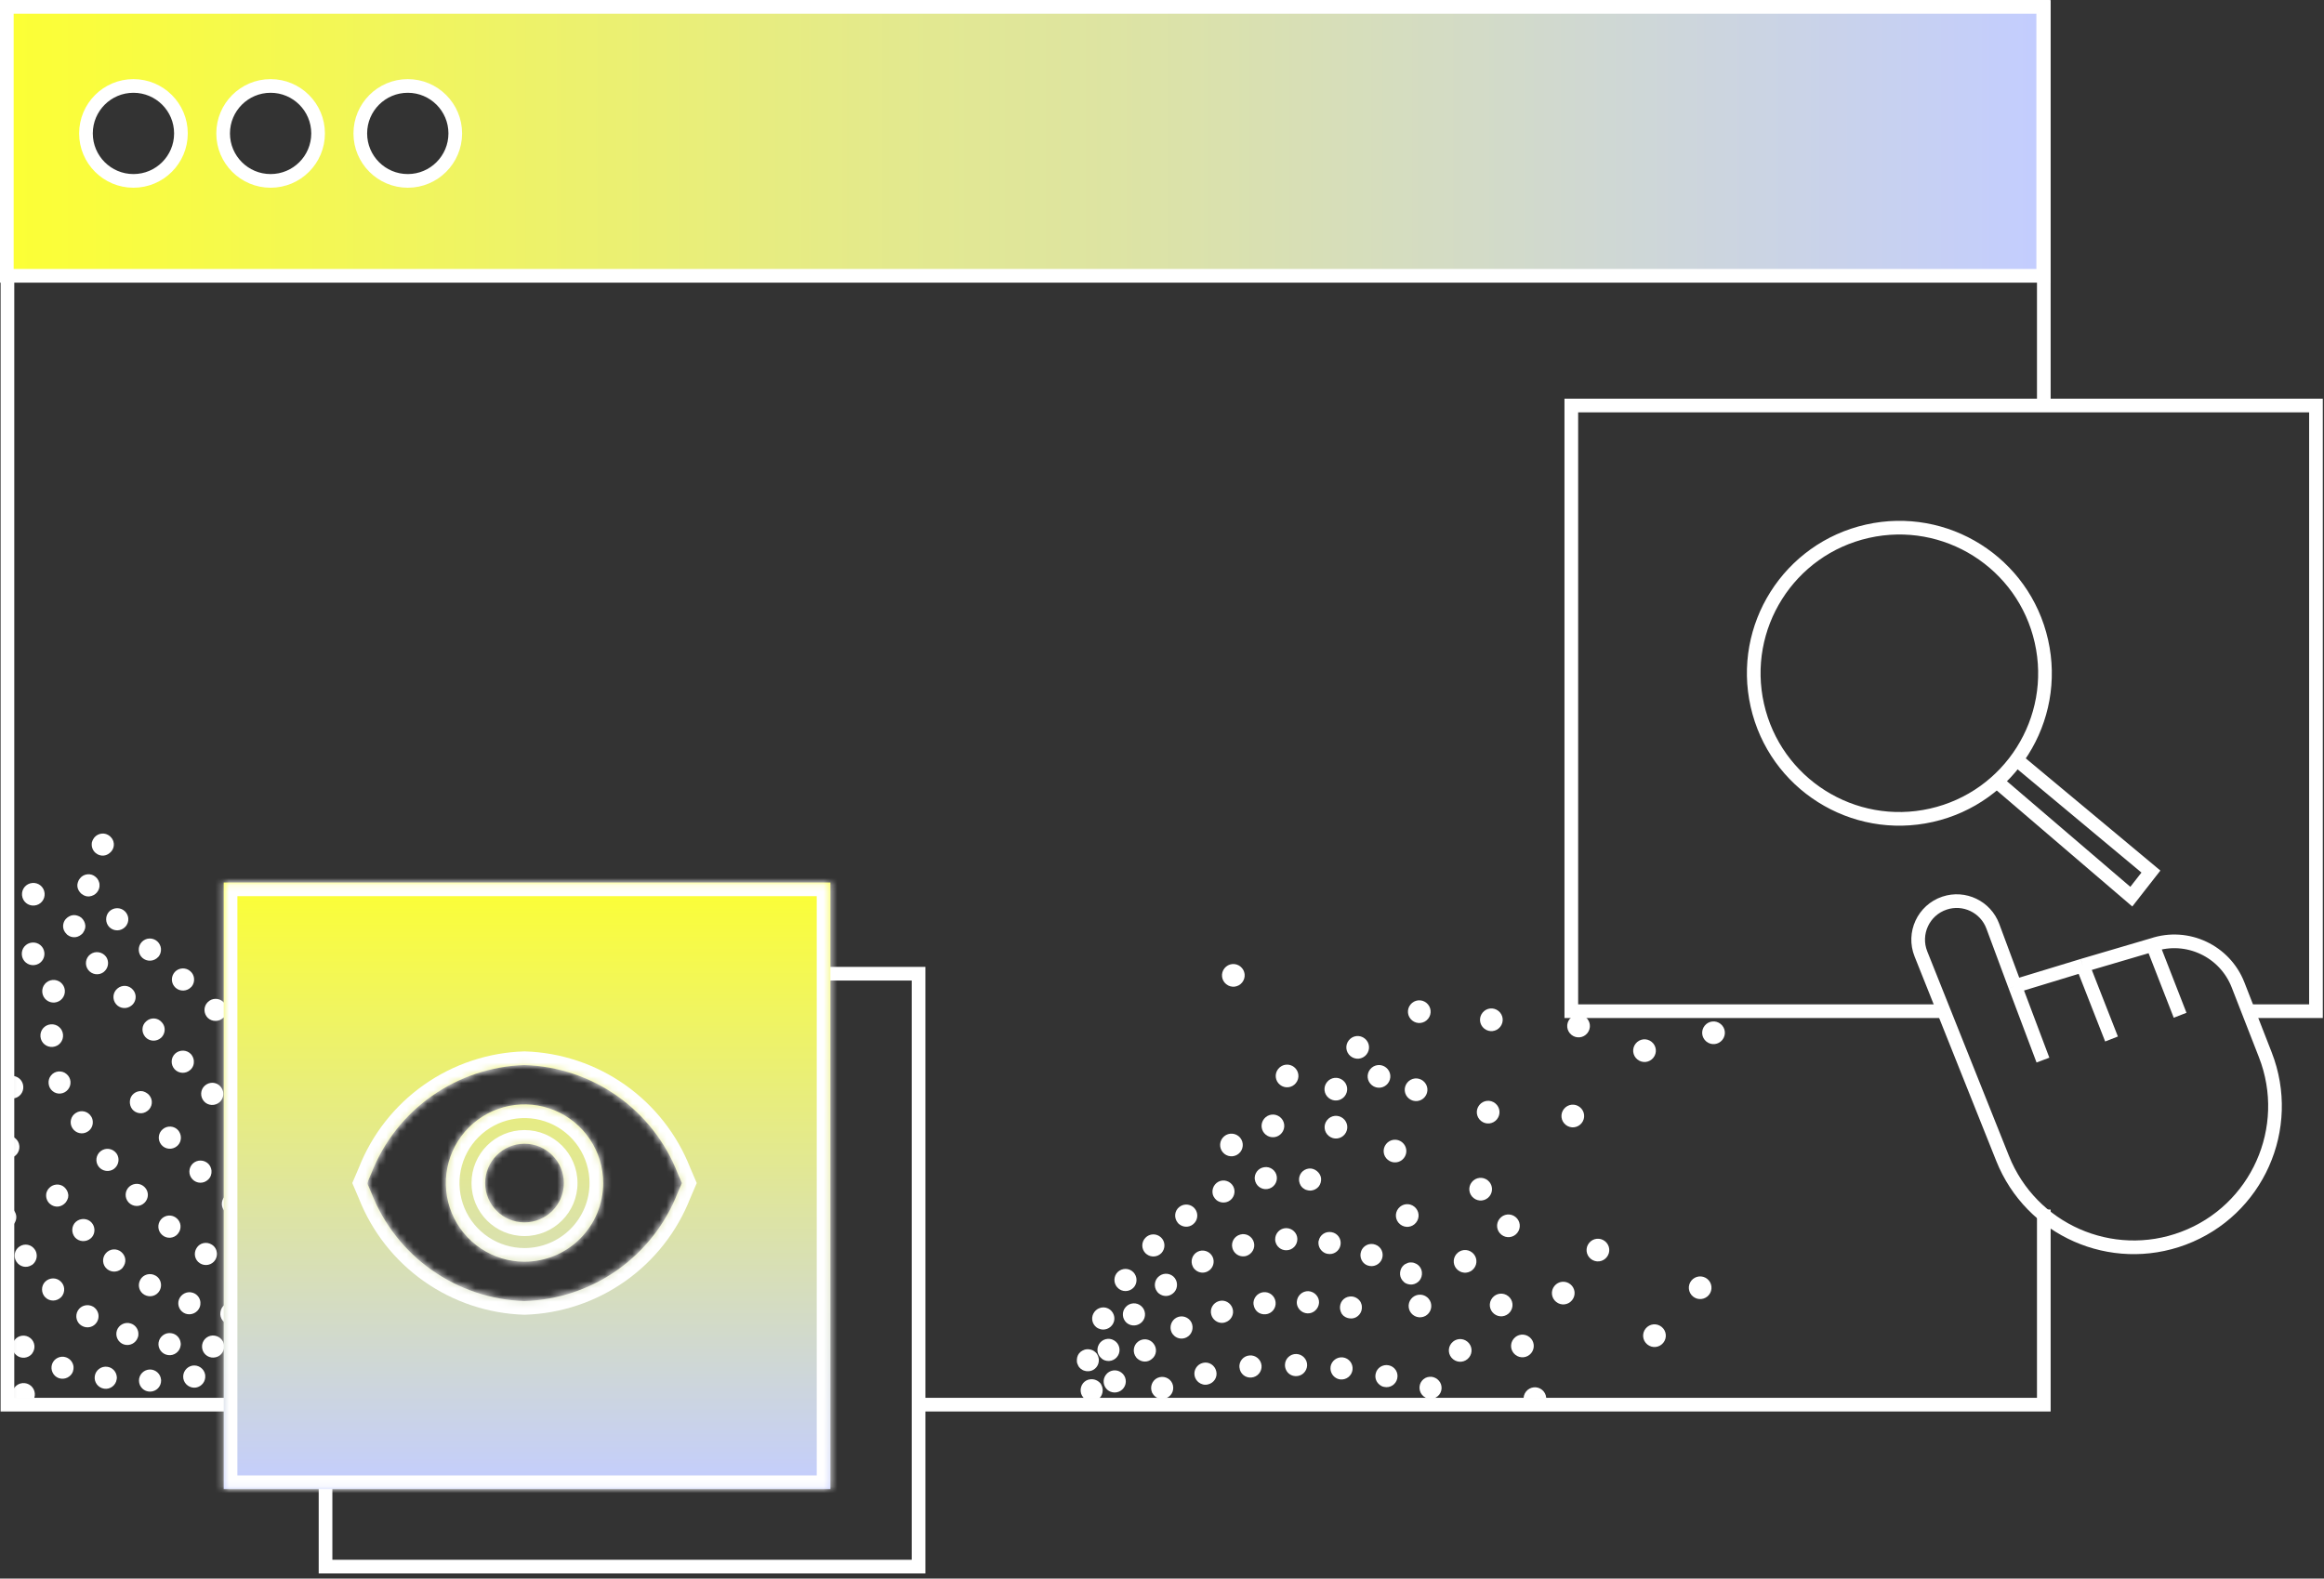 <svg width="340" height="231" viewBox="0 0 340 231" fill="none" xmlns="http://www.w3.org/2000/svg">
<rect x="0" y="0" width="340" height="231" fill="#333333" stroke="none"/>
<path d="M134 205.551H299.009V177M120 205.551H1.088V1.02H299.009V59.5" stroke="white" stroke-width="2"/>
<mask id="mask0_4197_271" style="mask-type:alpha" maskUnits="userSpaceOnUse" x="1" y="1" width="299" height="205">
<rect x="2.088" y="2.02" width="295.921" height="202.531" fill="#2B110E" stroke="white" stroke-width="2"/>
</mask>
<g mask="url(#mask0_4197_271)">
<path d="M166.987 224.089C167.038 223.209 167.788 222.496 168.682 222.558C169.586 222.607 170.275 223.359 170.237 224.25C170.175 225.144 169.436 225.843 168.532 225.794C168.177 225.772 167.86 225.648 167.594 225.434C167.208 225.123 166.961 224.639 166.987 224.089ZM173.475 224.643C173.609 223.742 174.433 223.155 175.321 223.278C176.223 223.412 176.81 224.236 176.686 225.124C176.539 226.015 175.715 226.602 174.838 226.465C174.531 226.437 174.272 226.295 174.06 226.124C173.634 225.781 173.377 225.201 173.473 224.619L173.475 224.643ZM179.913 225.749C180.06 224.859 180.898 224.282 181.775 224.419C182.677 224.553 183.253 225.39 183.116 226.268C182.969 227.159 182.121 227.748 181.243 227.611C180.961 227.581 180.716 227.449 180.489 227.267C180.05 226.913 179.804 226.32 179.9 225.739L179.913 225.749ZM186.376 226.634C186.438 225.74 187.214 225.049 188.111 225.135C189.004 225.197 189.682 225.963 189.609 226.87C189.534 227.753 188.768 228.431 187.875 228.369C187.531 228.333 187.213 228.209 186.974 228.016C186.575 227.694 186.326 227.186 186.376 226.634ZM192.889 226.967C192.889 226.068 193.626 225.344 194.514 225.358C195.414 225.359 196.147 226.082 196.123 226.984C196.122 227.883 195.399 228.617 194.497 228.592C194.121 228.596 193.767 228.464 193.487 228.239C193.115 227.939 192.871 227.479 192.889 226.967ZM199.411 226.934C199.387 226.037 200.097 225.293 200.967 225.248C201.864 225.224 202.619 225.921 202.643 226.817C202.68 227.725 201.97 228.469 201.086 228.504C200.699 228.521 200.307 228.381 200.015 228.145C199.656 227.855 199.417 227.444 199.4 226.947L199.411 226.934ZM205.918 226.647C205.87 225.753 206.553 224.987 207.434 224.929C208.339 224.868 209.105 225.551 209.166 226.456C209.214 227.35 208.53 228.116 207.636 228.164C207.214 228.197 206.823 228.057 206.517 227.81C206.171 227.532 205.945 227.131 205.907 226.661L205.918 226.647ZM212.433 226.214C212.386 225.32 213.056 224.543 213.961 224.482C214.841 224.424 215.621 225.118 215.679 225.999C215.74 226.904 215.057 227.67 214.152 227.731C213.741 227.751 213.338 227.624 213.032 227.377C212.686 227.098 212.461 226.697 212.423 226.228L212.433 226.214ZM218.951 225.805C218.928 224.908 219.638 224.164 220.534 224.14C221.42 224.13 222.165 224.84 222.199 225.723C222.209 226.609 221.513 227.365 220.616 227.388C220.216 227.395 219.837 227.265 219.545 227.029C219.185 226.74 218.958 226.315 218.951 225.805Z" fill="white"/>
<path d="M165.533 218.133C165.317 217.257 165.881 216.394 166.76 216.203C167.636 215.987 168.498 216.551 168.69 217.429C168.906 218.305 168.342 219.168 167.463 219.36C166.953 219.475 166.452 219.335 166.093 219.045C165.813 218.82 165.609 218.502 165.533 218.133ZM171.821 217.165C171.811 216.279 172.521 215.535 173.417 215.511C174.303 215.501 175.048 216.211 175.072 217.108C175.071 218.007 174.361 218.752 173.475 218.762C173.075 218.768 172.707 218.626 172.428 218.4C172.055 218.1 171.827 217.675 171.821 217.165ZM178.183 217.223C178.258 216.34 179.037 215.673 179.931 215.734C180.814 215.81 181.491 216.575 181.419 217.482C181.343 218.365 180.578 219.043 179.684 218.981C179.34 218.945 179.047 218.819 178.794 218.615C178.395 218.293 178.146 217.786 178.183 217.223ZM184.538 217.669C184.6 216.776 185.349 216.063 186.243 216.125C187.148 216.174 187.836 216.926 187.787 217.83C187.736 218.711 186.986 219.423 186.093 219.362C185.738 219.339 185.41 219.228 185.144 219.014C184.758 218.703 184.522 218.206 184.538 217.669ZM190.92 217.919C190.958 217.028 191.708 216.315 192.599 216.353C193.49 216.391 194.202 217.141 194.164 218.032C194.127 218.923 193.401 219.633 192.51 219.595C192.144 219.586 191.79 219.454 191.524 219.239C191.138 218.928 190.905 218.455 190.92 217.919ZM197.297 218.12C197.322 217.218 198.071 216.506 198.973 216.53C199.864 216.568 200.574 217.294 200.55 218.196C200.512 219.087 199.775 219.81 198.873 219.786C198.519 219.763 198.178 219.642 197.898 219.417C197.526 219.117 197.268 218.646 197.297 218.12ZM203.648 218.3C203.685 217.409 204.435 216.697 205.326 216.734C206.231 216.783 206.941 217.509 206.892 218.413C206.868 219.315 206.128 220.014 205.224 219.966C204.872 219.967 204.517 219.835 204.265 219.631C203.879 219.32 203.632 218.837 203.648 218.3ZM210.041 218.536C210.089 217.632 210.866 216.941 211.759 217.003C212.653 217.065 213.331 217.83 213.269 218.724C213.22 219.628 212.455 220.306 211.561 220.244C211.219 220.232 210.889 220.098 210.636 219.894C210.25 219.583 210.001 219.075 210.041 218.536ZM216.395 218.983C216.505 218.084 217.314 217.463 218.199 217.562C219.098 217.672 219.733 218.491 219.62 219.366C219.51 220.265 218.689 220.875 217.817 220.787C217.497 220.748 217.228 220.619 217.001 220.437C216.589 220.105 216.335 219.549 216.406 218.97L216.395 218.983Z" fill="white"/>
<path d="M164.456 212.634C164.043 211.84 164.351 210.859 165.145 210.446C165.928 210.046 166.906 210.329 167.32 211.123C167.733 211.917 167.425 212.898 166.642 213.299C166.057 213.617 165.355 213.534 164.863 213.137C164.703 213.009 164.562 212.83 164.456 212.634ZM170.622 210.076C170.444 209.208 171.018 208.332 171.899 208.164C172.78 207.996 173.643 208.56 173.81 209.441C174.002 210.32 173.425 211.172 172.533 211.353C172.034 211.455 171.557 211.312 171.198 211.022C170.918 210.797 170.711 210.455 170.622 210.076ZM177.254 209.034C177.207 208.14 177.903 207.385 178.798 207.337C179.692 207.29 180.447 207.986 180.494 208.88C180.542 209.775 179.845 210.53 178.951 210.578C178.54 210.597 178.138 210.471 177.845 210.235C177.486 209.945 177.271 209.531 177.244 209.048L177.254 209.034ZM183.951 208.813C183.951 207.913 184.688 207.19 185.576 207.204C186.475 207.204 187.199 207.941 187.198 208.84C187.184 209.729 186.448 210.452 185.548 210.451C185.183 210.442 184.828 210.31 184.549 210.085C184.177 209.785 183.933 209.325 183.951 208.813ZM190.637 208.956C190.699 208.063 191.465 207.385 192.359 207.447C193.253 207.509 193.93 208.274 193.868 209.168C193.817 210.048 193.054 210.75 192.16 210.688C191.816 210.652 191.499 210.529 191.246 210.325C190.847 210.003 190.601 209.519 190.637 208.956Z" fill="white"/>
<path d="M208.274 204.338C207.929 204.06 207.73 203.68 207.683 203.248C207.637 202.815 207.761 202.389 208.029 202.056C208.297 201.723 208.688 201.511 209.109 201.478C209.961 201.374 210.812 202.06 210.892 202.915C210.949 203.334 210.814 203.774 210.557 204.093C210.3 204.412 209.912 204.649 209.466 204.684C209.034 204.731 208.607 204.607 208.288 204.349L208.274 204.338Z" fill="white"/>
<path d="M163.23 207.784C162.634 207.107 162.683 206.093 163.323 205.489C164.001 204.894 165.015 204.943 165.618 205.583C166.224 206.247 166.164 207.274 165.524 207.878C164.914 208.417 164.031 208.451 163.405 207.947C163.405 207.947 163.286 207.851 163.219 207.797L163.23 207.784ZM168.547 203.773C168.192 202.961 168.55 201.999 169.35 201.633C170.173 201.265 171.135 201.624 171.5 202.423C171.868 203.246 171.51 204.208 170.697 204.563C170.117 204.82 169.464 204.732 168.998 204.357C168.812 204.207 168.669 204.003 168.533 203.763L168.547 203.773ZM174.778 201.378C174.576 200.512 175.126 199.639 175.992 199.437C176.868 199.221 177.73 199.784 177.933 200.65C178.159 201.512 177.609 202.386 176.719 202.591C176.223 202.717 175.721 202.577 175.349 202.276C175.069 202.051 174.865 201.733 174.778 201.378ZM181.326 200.115C181.241 199.212 181.898 198.425 182.79 198.353C183.692 198.268 184.479 198.925 184.564 199.827C184.636 200.719 183.979 201.506 183.088 201.578C182.655 201.624 182.239 201.487 181.933 201.24C181.587 200.961 181.375 200.571 181.34 200.125L181.326 200.115ZM187.991 199.714C188.005 198.825 188.755 198.113 189.657 198.137C190.534 198.164 191.258 198.901 191.233 199.803C191.195 200.694 190.469 201.404 189.568 201.379C189.202 201.37 188.861 201.249 188.595 201.034C188.222 200.734 187.976 200.25 187.991 199.714ZM194.651 200.055C194.761 199.156 195.593 198.532 196.454 198.634C197.353 198.744 197.975 199.552 197.875 200.437C197.765 201.336 196.957 201.958 196.072 201.859C195.752 201.82 195.483 201.691 195.256 201.509C194.844 201.177 194.59 200.621 194.661 200.042L194.651 200.055ZM201.257 201.034C201.431 200.165 202.295 199.61 203.178 199.794C204.06 199.979 204.615 200.843 204.417 201.715C204.232 202.598 203.368 203.152 202.496 202.954C202.224 202.911 202.017 202.787 201.817 202.626C201.351 202.251 201.116 201.644 201.257 201.034Z" fill="white"/>
<path d="M196.622 192.6C196.542 192.536 196.462 192.472 196.404 192.381C196.31 192.306 196.276 192.212 196.228 192.108C196.17 192.017 196.146 191.91 196.112 191.817C196.075 191.699 196.065 191.603 196.044 191.52C196.02 191.304 196.045 191.083 196.097 190.883C196.148 190.683 196.248 190.478 196.376 190.318C196.655 189.972 197.035 189.773 197.467 189.727C198.103 189.646 198.747 189.99 199.063 190.552C199.145 190.749 199.227 190.947 199.237 191.153C199.283 191.585 199.159 192.012 198.891 192.344C198.623 192.677 198.246 192.9 197.8 192.936C197.378 192.969 196.928 192.847 196.608 192.59L196.622 192.6Z" fill="white"/>
<path d="M161.782 201.196C162.3 200.472 163.328 200.313 164.041 200.844C164.765 201.361 164.924 202.389 164.393 203.103C163.875 203.827 162.847 203.986 162.123 203.468L162.057 203.415C161.392 202.878 161.262 201.896 161.782 201.196ZM166.221 198.628C165.671 197.922 165.779 196.89 166.486 196.34C167.179 195.779 168.224 195.898 168.763 196.617C169.324 197.31 169.216 198.343 168.496 198.882C167.894 199.384 167.064 199.352 166.479 198.88C166.386 198.805 166.293 198.73 166.221 198.628ZM171.406 194.972C171.027 194.162 171.362 193.203 172.145 192.803C172.952 192.4 173.925 192.745 174.315 193.541C174.693 194.351 174.372 195.322 173.576 195.711C172.987 196.005 172.321 195.907 171.855 195.532C171.682 195.392 171.515 195.191 171.406 194.972ZM177.219 192.415C176.958 191.568 177.444 190.665 178.315 190.401C179.162 190.14 180.065 190.626 180.329 191.497C180.59 192.344 180.104 193.247 179.233 193.511C178.704 193.677 178.168 193.552 177.755 193.22C177.503 193.016 177.314 192.733 177.219 192.415ZM183.387 190.889C183.291 190 183.945 189.188 184.834 189.093C185.723 188.997 186.521 189.641 186.617 190.529C186.726 191.429 186.072 192.241 185.169 192.326C184.737 192.372 184.297 192.237 183.991 191.991C183.658 191.723 183.46 191.343 183.4 190.9L183.387 190.889ZM189.723 190.487C189.785 189.593 190.537 188.905 191.429 188.943C192.322 189.005 193.024 189.768 192.973 190.648C192.911 191.542 192.148 192.244 191.267 192.193C190.913 192.17 190.595 192.046 190.329 191.832C189.944 191.521 189.684 191.026 189.723 190.487Z" fill="white"/>
<path d="M205.42 187.62C205.074 187.341 204.875 186.962 204.829 186.529C204.796 186.108 204.917 185.657 205.175 185.338C205.303 185.178 205.469 185.026 205.667 184.944C205.862 184.838 206.06 184.756 206.266 184.746C206.375 184.747 206.495 184.734 206.57 184.75C206.692 184.761 206.778 184.764 206.892 184.813C206.994 184.85 207.082 184.877 207.172 184.928C207.66 185.168 207.981 185.668 208.024 186.186C208.071 186.618 207.936 187.058 207.678 187.377C207.421 187.697 207.02 187.922 206.588 187.969C206.371 187.992 206.174 187.964 205.974 187.913C205.774 187.862 205.569 187.762 205.409 187.633L205.42 187.62Z" fill="white"/>
<path d="M160.768 196.735C161.195 195.96 162.21 195.681 162.963 196.134C163.752 196.572 164.017 197.576 163.577 198.341C163.139 199.129 162.135 199.395 161.357 198.944C161.357 198.944 161.224 198.837 161.158 198.783C160.546 198.29 160.367 197.422 160.778 196.722L160.768 196.735ZM164.814 193.566C164.154 192.968 164.081 191.943 164.689 191.27C165.273 190.6 166.311 190.537 166.971 191.134C167.641 191.718 167.704 192.757 167.107 193.416C166.52 194.063 165.532 194.145 164.867 193.609L164.801 193.555L164.814 193.566ZM169.281 189.002C168.745 188.306 168.877 187.272 169.597 186.732C170.303 186.182 171.338 186.314 171.877 187.034C172.403 187.743 172.271 188.778 171.562 189.304C170.957 189.782 170.127 189.75 169.555 189.289C169.449 189.203 169.356 189.128 169.281 189.002ZM174.517 185.365C174.104 184.571 174.411 183.59 175.205 183.176C175.989 182.776 176.97 183.084 177.383 183.878C177.783 184.661 177.475 185.642 176.692 186.042C176.107 186.36 175.416 186.265 174.937 185.879C174.764 185.739 174.612 185.573 174.517 185.365ZM180.302 182.653C180.062 181.779 180.575 180.898 181.448 180.658C182.308 180.407 183.203 180.931 183.443 181.804C183.68 182.654 183.156 183.549 182.296 183.799C181.775 183.928 181.253 183.814 180.854 183.493C180.587 183.278 180.399 182.995 180.302 182.653ZM186.556 181.373C186.546 180.487 187.242 179.731 188.152 179.718C189.038 179.708 189.783 180.418 189.804 181.291C189.817 182.201 189.107 182.945 188.221 182.956C187.834 182.973 187.455 182.843 187.163 182.608C186.803 182.318 186.562 181.882 186.556 181.373ZM192.922 181.587C193.094 180.694 193.934 180.142 194.827 180.313C195.707 180.474 196.283 181.311 196.112 182.204C195.951 183.084 195.09 183.663 194.207 183.478C193.935 183.435 193.703 183.314 193.49 183.142C193.051 182.789 192.805 182.195 192.909 181.576L192.922 181.587ZM199.135 183.082C199.458 182.246 200.372 181.819 201.233 182.14C202.08 182.45 202.496 183.377 202.175 184.238C201.863 185.061 200.925 185.49 200.077 185.18C199.925 185.124 199.757 185.033 199.638 184.936C199.106 184.507 198.892 183.765 199.137 183.106L199.135 183.082Z" fill="white"/>
<path d="M158.695 204.699C158.362 204.431 158.139 204.053 158.104 203.608C158.06 203.199 158.181 202.749 158.449 202.416C158.717 202.083 159.108 201.871 159.53 201.838C160.082 201.779 160.604 202.002 160.963 202.401C161.043 202.465 161.077 202.559 161.125 202.663C161.183 202.754 161.207 202.861 161.255 202.965C161.278 203.072 161.289 203.168 161.312 203.275C161.323 203.371 161.336 203.491 161.309 203.579C161.308 203.688 161.294 203.787 161.257 203.888C161.232 204 161.205 204.088 161.144 204.192C161.106 204.294 161.042 204.373 160.977 204.453C160.698 204.799 160.319 204.998 159.886 205.044C159.766 205.057 159.67 205.068 159.582 205.041C159.459 205.03 159.361 205.016 159.249 204.991C159.147 204.954 159.059 204.927 158.969 204.876C158.854 204.827 158.788 204.774 158.695 204.699Z" fill="white"/>
<path d="M190.633 173.862C190.553 173.798 190.473 173.733 190.414 173.642C190.321 173.567 190.287 173.474 190.239 173.369C190.181 173.279 190.147 173.185 190.123 173.078C190.075 172.974 190.076 172.865 190.055 172.782C190.008 172.349 190.143 171.909 190.401 171.59C190.658 171.271 191.059 171.045 191.491 170.999C192.319 170.898 193.184 171.595 193.274 172.436C193.307 172.857 193.186 173.308 192.928 173.627C192.671 173.946 192.27 174.172 191.837 174.218C191.728 174.218 191.621 174.242 191.533 174.215C191.411 174.204 191.312 174.19 191.211 174.152C191.099 174.128 191.011 174.101 190.92 174.05C190.827 173.975 190.739 173.948 190.646 173.873L190.633 173.862Z" fill="white"/>
<path d="M159.946 192.254C160.333 191.447 161.303 191.087 162.11 191.474C162.917 191.862 163.266 192.845 162.876 193.628C162.489 194.435 161.519 194.795 160.712 194.408C160.597 194.359 160.493 194.297 160.387 194.212C159.815 193.751 159.607 192.947 159.946 192.254ZM163.313 186.387C163.807 185.666 164.83 185.458 165.564 185.963C166.299 186.467 166.493 187.479 166.002 188.225C165.497 188.959 164.485 189.153 163.751 188.649C163.751 188.649 163.684 188.595 163.644 188.563C162.992 188.038 162.841 187.082 163.324 186.374L163.313 186.387ZM167.626 183.432C166.977 182.821 166.94 181.805 167.562 181.142C168.173 180.493 169.189 180.457 169.852 181.078C170.501 181.689 170.526 182.719 169.915 183.368C169.337 183.977 168.371 184.033 167.732 183.518C167.732 183.518 167.652 183.454 167.626 183.432ZM172.264 178.875C171.714 178.168 171.846 177.133 172.555 176.607C173.261 176.057 174.296 176.189 174.835 176.909C175.372 177.605 175.24 178.64 174.52 179.179C173.926 179.644 173.097 179.611 172.524 179.15C172.431 179.075 172.338 179 172.264 178.875ZM177.545 175.099C177.156 174.302 177.477 173.332 178.271 172.918C179.054 172.518 180.038 172.85 180.438 173.633C180.838 174.416 180.52 175.411 179.723 175.8C179.135 176.094 178.444 175.998 177.965 175.612C177.805 175.484 177.651 175.294 177.543 175.075L177.545 175.099ZM183.574 172.627C183.455 171.741 184.072 170.921 184.958 170.802C185.842 170.658 186.675 171.285 186.794 172.172C186.914 173.058 186.297 173.878 185.411 173.998C184.957 174.071 184.504 173.925 184.171 173.657C183.865 173.41 183.642 173.033 183.585 172.614L183.574 172.627Z" fill="white"/>
<path d="M158.126 200.312C157.966 200.184 157.815 200.018 157.733 199.82C157.64 199.635 157.558 199.438 157.548 199.232C157.536 199.003 157.55 198.794 157.601 198.595C157.653 198.395 157.752 198.189 157.881 198.03C158.009 197.87 158.189 197.729 158.373 197.637C158.558 197.544 158.755 197.462 158.985 197.449C159.201 197.426 159.399 197.453 159.598 197.505C159.91 197.581 160.174 197.771 160.395 198.015C160.474 198.079 160.509 198.173 160.556 198.277C160.628 198.378 160.649 198.461 160.686 198.579C160.71 198.686 160.72 198.782 160.754 198.875C160.801 199.308 160.666 199.748 160.408 200.067C160.151 200.386 159.763 200.622 159.318 200.658C159.208 200.658 159.112 200.668 159.013 200.654C158.891 200.643 158.805 200.64 158.691 200.592C158.579 200.567 158.491 200.54 158.4 200.489C158.307 200.414 158.219 200.387 158.126 200.312Z" fill="white"/>
<path d="M207.169 178.913C206.59 179.631 205.557 179.742 204.838 179.163C204.12 178.584 204.009 177.551 204.588 176.833C205.167 176.114 206.2 176.003 206.918 176.582C207.637 177.161 207.748 178.194 207.169 178.913Z" fill="white"/>
<path d="M205.378 169.482C204.799 170.2 203.766 170.311 203.047 169.732C202.329 169.154 202.218 168.12 202.797 167.402C203.376 166.683 204.409 166.572 205.127 167.151C205.846 167.73 205.957 168.763 205.378 169.482Z" fill="white"/>
<path d="M196.723 160.424C196.144 161.142 195.11 161.253 194.392 160.674C193.674 160.095 193.563 159.062 194.142 158.344C194.721 157.625 195.754 157.514 196.472 158.093C197.191 158.672 197.302 159.705 196.723 160.424Z" fill="white"/>
<path d="M219.008 163.786C218.429 164.505 217.396 164.616 216.677 164.037C215.959 163.458 215.848 162.425 216.427 161.706C217.006 160.988 218.039 160.877 218.757 161.456C219.476 162.035 219.587 163.068 219.008 163.786Z" fill="white"/>
<path d="M217.91 175.06C217.331 175.778 216.298 175.89 215.58 175.311C214.861 174.732 214.75 173.699 215.329 172.98C215.908 172.262 216.941 172.15 217.66 172.729C218.378 173.308 218.489 174.342 217.91 175.06Z" fill="white"/>
<path d="M203.037 158.553C202.458 159.272 201.425 159.383 200.706 158.804C199.988 158.225 199.877 157.192 200.456 156.473C201.035 155.755 202.068 155.644 202.787 156.223C203.505 156.802 203.616 157.835 203.037 158.553Z" fill="white"/>
<path d="M241.883 154.789C241.304 155.507 240.271 155.618 239.552 155.039C238.834 154.46 238.723 153.427 239.302 152.709C239.881 151.99 240.914 151.879 241.632 152.458C242.351 153.037 242.462 154.07 241.883 154.789Z" fill="white"/>
<path d="M219.476 150.272C218.897 150.99 217.863 151.101 217.145 150.522C216.427 149.943 216.316 148.91 216.895 148.192C217.474 147.473 218.507 147.362 219.225 147.941C219.943 148.52 220.055 149.553 219.476 150.272Z" fill="white"/>
<path d="M208.462 160.511C207.883 161.229 206.85 161.341 206.131 160.762C205.413 160.183 205.302 159.149 205.881 158.431C206.46 157.712 207.493 157.601 208.211 158.18C208.93 158.759 209.041 159.792 208.462 160.511Z" fill="white"/>
<path d="M232.233 151.184C231.654 151.902 230.621 152.013 229.903 151.434C229.184 150.855 229.073 149.822 229.652 149.104C230.231 148.385 231.264 148.274 231.983 148.853C232.701 149.432 232.812 150.465 232.233 151.184Z" fill="white"/>
<path d="M231.391 164.351C230.812 165.07 229.778 165.181 229.06 164.602C228.342 164.023 228.231 162.99 228.81 162.271C229.389 161.553 230.422 161.442 231.14 162.021C231.859 162.6 231.97 163.633 231.391 164.351Z" fill="white"/>
<path d="M196.739 165.987C196.16 166.705 195.127 166.816 194.409 166.237C193.69 165.658 193.579 164.625 194.158 163.907C194.737 163.188 195.77 163.077 196.489 163.656C197.207 164.235 197.318 165.268 196.739 165.987Z" fill="white"/>
<path d="M199.919 154.307C199.34 155.025 198.307 155.136 197.588 154.557C196.87 153.978 196.759 152.945 197.338 152.227C197.917 151.508 198.95 151.397 199.668 151.976C200.387 152.555 200.498 153.588 199.919 154.307Z" fill="white"/>
<path d="M189.59 158.492C189.011 159.211 187.978 159.322 187.259 158.743C186.541 158.164 186.43 157.131 187.009 156.412C187.588 155.694 188.621 155.583 189.339 156.162C190.058 156.741 190.169 157.774 189.59 158.492Z" fill="white"/>
<path d="M208.932 149.083C208.353 149.802 207.319 149.913 206.601 149.334C205.883 148.755 205.772 147.722 206.351 147.003C206.93 146.285 207.963 146.174 208.681 146.753C209.4 147.332 209.511 148.365 208.932 149.083Z" fill="white"/>
<path d="M179.121 168.842C179.833 169.416 180.877 169.304 181.451 168.591C182.026 167.878 181.913 166.835 181.201 166.26C180.488 165.686 179.445 165.798 178.87 166.511C178.296 167.224 178.408 168.267 179.121 168.842Z" fill="white"/>
<path d="M187.518 165.799C186.939 166.518 185.906 166.629 185.188 166.05C184.47 165.471 184.358 164.438 184.937 163.719C185.516 163.001 186.55 162.89 187.268 163.469C187.986 164.048 188.097 165.081 187.518 165.799Z" fill="white"/>
<path d="M251.978 152.172C251.399 152.891 250.366 153.002 249.648 152.423C248.929 151.844 248.818 150.811 249.397 150.092C249.976 149.374 251.01 149.263 251.728 149.842C252.446 150.421 252.557 151.454 251.978 152.172Z" fill="white"/>
<path d="M214.917 198.654C214.338 199.372 213.305 199.483 212.586 198.904C211.868 198.325 211.757 197.292 212.336 196.574C212.915 195.855 213.948 195.744 214.666 196.323C215.385 196.902 215.496 197.935 214.917 198.654Z" fill="white"/>
<path d="M220.91 192.006C220.331 192.725 219.298 192.836 218.58 192.257C217.861 191.678 217.75 190.645 218.329 189.926C218.908 189.208 219.941 189.097 220.66 189.676C221.378 190.255 221.489 191.288 220.91 192.006Z" fill="white"/>
<path d="M223.516 205.957C224.229 206.531 225.272 206.419 225.847 205.706C226.421 204.993 226.309 203.95 225.596 203.376C224.883 202.801 223.84 202.914 223.266 203.626C222.691 204.339 222.803 205.382 223.516 205.957Z" fill="white"/>
<path d="M206.7 192.404C207.412 192.978 208.456 192.866 209.03 192.153C209.605 191.441 209.492 190.397 208.78 189.823C208.067 189.248 207.024 189.361 206.449 190.073C205.875 190.786 205.987 191.829 206.7 192.404Z" fill="white"/>
<path d="M243.339 196.497C242.76 197.215 241.727 197.326 241.008 196.747C240.29 196.168 240.179 195.135 240.758 194.417C241.337 193.698 242.37 193.587 243.088 194.166C243.807 194.745 243.918 195.778 243.339 196.497Z" fill="white"/>
<path d="M215.631 185.622C215.052 186.34 214.019 186.452 213.3 185.873C212.582 185.294 212.471 184.261 213.05 183.542C213.629 182.824 214.662 182.712 215.38 183.291C216.099 183.87 216.21 184.904 215.631 185.622Z" fill="white"/>
<path d="M221.974 180.42C221.395 181.139 220.361 181.25 219.643 180.671C218.925 180.092 218.814 179.059 219.393 178.34C219.972 177.622 221.005 177.511 221.723 178.09C222.442 178.669 222.553 179.702 221.974 180.42Z" fill="white"/>
<path d="M216.293 208.082C215.714 208.8 214.681 208.911 213.962 208.332C213.244 207.753 213.133 206.72 213.712 206.002C214.291 205.283 215.324 205.172 216.042 205.751C216.761 206.33 216.872 207.363 216.293 208.082Z" fill="white"/>
<path d="M229.994 190.264C229.415 190.983 228.382 191.094 227.664 190.515C226.945 189.936 226.834 188.903 227.413 188.184C227.992 187.466 229.025 187.355 229.744 187.934C230.462 188.513 230.573 189.546 229.994 190.264Z" fill="white"/>
<path d="M224.02 198.002C223.441 198.72 222.408 198.831 221.69 198.253C220.971 197.674 220.86 196.64 221.439 195.922C222.018 195.203 223.052 195.092 223.77 195.671C224.488 196.25 224.599 197.283 224.02 198.002Z" fill="white"/>
<path d="M247.693 189.733C248.406 190.308 249.449 190.195 250.023 189.483C250.598 188.77 250.486 187.726 249.773 187.152C249.06 186.578 248.017 186.69 247.442 187.403C246.868 188.115 246.98 189.159 247.693 189.733Z" fill="white"/>
<path d="M181.726 143.771C181.147 144.49 180.114 144.601 179.396 144.022C178.678 143.443 178.566 142.41 179.145 141.691C179.724 140.973 180.758 140.862 181.476 141.441C182.194 142.02 182.305 143.053 181.726 143.771Z" fill="white"/>
<path d="M235.065 183.97C234.486 184.689 233.453 184.8 232.735 184.221C232.016 183.642 231.905 182.609 232.484 181.89C233.063 181.172 234.096 181.061 234.815 181.64C235.533 182.219 235.644 183.252 235.065 183.97Z" fill="white"/>
<path d="M16.652 123.437C16.691 123.862 16.558 124.286 16.278 124.603C16.122 124.772 15.963 124.906 15.783 125.009C15.604 125.111 15.387 125.182 15.183 125.201C14.741 125.241 14.334 125.107 13.999 124.828C13.591 124.488 13.371 123.959 13.425 123.422C13.416 123.32 13.459 123.231 13.499 123.107C13.524 123.002 13.569 122.929 13.627 122.821C13.671 122.731 13.731 122.64 13.793 122.565C14.071 122.231 14.464 122.024 14.889 121.985C15.094 121.966 15.318 121.98 15.513 122.048C15.708 122.116 15.906 122.218 16.073 122.357C16.149 122.436 16.225 122.515 16.282 122.578C16.359 122.674 16.417 122.737 16.46 122.836C16.522 122.951 16.564 123.033 16.59 123.133C16.601 123.253 16.643 123.334 16.654 123.454L16.652 123.437Z" fill="white"/>
<path d="M14.556 129.411C14.575 129.615 14.561 129.84 14.493 130.034C14.425 130.229 14.323 130.427 14.184 130.595C14.045 130.762 13.884 130.879 13.704 130.981C13.508 131.085 13.291 131.156 13.087 131.175C12.985 131.184 12.883 131.194 12.778 131.169C12.659 131.18 12.569 131.137 12.462 131.095C12.357 131.07 12.267 131.027 12.176 130.967C12.068 130.908 11.993 130.846 11.921 130.801C11.754 130.662 11.617 130.486 11.515 130.306C11.353 130.03 11.289 129.709 11.328 129.38C11.352 129.275 11.379 129.186 11.403 129.081C11.444 128.957 11.488 128.885 11.53 128.778C11.59 128.687 11.652 128.612 11.713 128.521C11.974 128.188 12.384 127.979 12.792 127.942C13.013 127.922 13.221 127.937 13.433 128.004C13.627 128.072 13.826 128.174 13.976 128.314C14.069 128.392 14.144 128.471 14.202 128.534C14.262 128.631 14.319 128.695 14.381 128.809C14.425 128.908 14.466 128.99 14.493 129.091C14.538 129.207 14.545 129.292 14.556 129.411Z" fill="white"/>
<path d="M53.219 174.179C52.551 174.755 51.517 174.712 50.94 174.027C50.346 173.343 50.407 172.325 51.074 171.732C51.759 171.155 52.775 171.2 53.37 171.883C53.6 172.154 53.732 172.468 53.763 172.808C53.808 173.301 53.632 173.815 53.219 174.179ZM49.103 169.133C48.362 169.664 47.368 169.48 46.838 168.756C46.307 168.016 46.491 167.021 47.215 166.491C47.957 165.978 48.952 166.161 49.464 166.887C49.658 167.126 49.735 167.411 49.76 167.683C49.81 168.228 49.572 168.816 49.088 169.151L49.103 169.133ZM45.419 163.739C44.677 164.253 43.68 164.052 43.168 163.327C42.637 162.586 42.838 161.589 43.563 161.077C44.306 160.563 45.319 160.762 45.831 161.488C46.006 161.712 46.082 161.979 46.108 162.269C46.16 162.83 45.905 163.42 45.421 163.756L45.419 163.739ZM41.559 158.481C40.873 159.058 39.837 158.981 39.275 158.277C38.698 157.592 38.776 156.573 39.478 155.994C40.165 155.434 41.185 155.512 41.762 156.197C41.975 156.469 42.107 156.783 42.135 157.09C42.182 157.6 41.99 158.132 41.559 158.481ZM37.267 153.571C36.62 154.196 35.588 154.17 34.98 153.522C34.355 152.876 34.364 151.846 35.029 151.236C35.675 150.611 36.706 150.619 37.315 151.284C37.58 151.552 37.732 151.898 37.764 152.256C37.808 152.732 37.647 153.227 37.267 153.571ZM32.706 148.909C32.078 149.549 31.049 149.558 30.411 148.964C29.771 148.336 29.745 147.309 30.373 146.668C31 146.01 32.029 146.002 32.668 146.613C32.949 146.879 33.121 147.258 33.155 147.632C33.197 148.092 33.068 148.55 32.723 148.907L32.706 148.909ZM27.973 144.434C27.364 145.09 26.338 145.132 25.683 144.54C25.01 143.932 24.968 142.907 25.576 142.233C26.185 141.577 27.211 141.535 27.867 142.144C28.184 142.424 28.356 142.803 28.392 143.194C28.432 143.637 28.301 144.078 27.99 144.432L27.973 144.434ZM23.129 140.055C22.52 140.711 21.496 140.77 20.822 140.163C20.168 139.57 20.124 138.528 20.716 137.873C21.324 137.2 22.35 137.158 23.023 137.765C23.323 138.047 23.512 138.424 23.548 138.816C23.588 139.258 23.457 139.699 23.146 140.053L23.129 140.055ZM18.3 135.657C17.673 136.298 16.644 136.306 16.003 135.678C15.379 135.049 15.371 134.02 15.982 133.381C16.611 132.757 17.639 132.732 18.279 133.36C18.563 133.643 18.733 134.005 18.767 134.379C18.809 134.839 18.662 135.298 18.3 135.657Z" fill="white"/>
<path d="M12.476 135.383C12.485 135.485 12.495 135.587 12.471 135.709C12.481 135.812 12.437 135.901 12.396 136.008C12.371 136.113 12.328 136.203 12.267 136.294C12.209 136.403 12.147 136.477 12.104 136.567C11.947 136.735 11.787 136.853 11.607 136.955C11.428 137.057 11.211 137.128 11.007 137.147C10.582 137.186 10.158 137.053 9.823 136.775C9.747 136.696 9.672 136.617 9.613 136.537C9.537 136.458 9.478 136.377 9.435 136.278C9.374 136.181 9.333 136.099 9.306 135.998C9.137 135.465 9.273 134.886 9.615 134.495C9.895 134.177 10.303 133.951 10.712 133.914C10.916 133.895 11.142 133.926 11.337 133.994C11.532 134.062 11.728 134.147 11.895 134.286C12.213 134.566 12.439 134.975 12.476 135.383Z" fill="white"/>
<path d="M49.953 179.367C49.474 180.131 48.462 180.327 47.714 179.829C46.949 179.35 46.754 178.338 47.252 177.589C47.731 176.825 48.742 176.63 49.492 177.127C49.929 177.413 50.177 177.871 50.219 178.331C50.252 178.688 50.165 179.056 49.953 179.367ZM44.884 175.523C44.254 176.147 43.226 176.155 42.585 175.528C41.961 174.898 41.953 173.869 42.581 173.229C43.227 172.604 44.256 172.595 44.88 173.225C45.163 173.508 45.316 173.871 45.349 174.229C45.392 174.705 45.246 175.164 44.884 175.523ZM40.499 170.914C39.812 171.474 38.791 171.379 38.214 170.694C37.654 170.007 37.732 168.988 38.434 168.409C39.121 167.848 40.141 167.927 40.718 168.612C40.931 168.884 41.044 169.183 41.074 169.506C41.121 170.016 40.929 170.549 40.499 170.914ZM36.399 166.038C35.714 166.615 34.681 166.572 34.103 165.887C33.509 165.204 33.57 164.186 34.254 163.592C34.922 163.016 35.955 163.059 36.533 163.744C36.763 164.014 36.912 164.327 36.943 164.667C36.988 165.161 36.795 165.676 36.399 166.038ZM32.138 161.28C31.471 161.873 30.438 161.83 29.845 161.163C29.253 160.497 29.295 159.463 29.962 158.871C30.628 158.278 31.643 158.305 32.236 158.972C32.484 159.241 32.636 159.587 32.667 159.928C32.712 160.421 32.534 160.918 32.138 161.28ZM27.846 156.559C27.181 157.169 26.148 157.126 25.538 156.461C24.945 155.794 24.973 154.779 25.638 154.17C26.304 153.577 27.336 153.603 27.946 154.268C28.177 154.538 28.327 154.868 28.359 155.225C28.403 155.702 28.244 156.214 27.846 156.559ZM23.558 151.872C22.891 152.465 21.858 152.422 21.265 151.755C20.67 151.072 20.698 150.057 21.381 149.463C22.046 148.853 23.063 148.897 23.657 149.581C23.903 149.833 24.055 150.179 24.084 150.503C24.13 150.996 23.953 151.51 23.558 151.872ZM19.279 147.115C18.596 147.709 17.559 147.633 16.982 146.947C16.405 146.262 16.483 145.243 17.168 144.666C17.852 144.071 18.871 144.15 19.449 144.835C19.678 145.088 19.811 145.419 19.84 145.743C19.886 146.236 19.694 146.768 19.279 147.115ZM15.179 142.239C14.457 142.786 13.448 142.638 12.904 141.932C12.357 141.21 12.504 140.185 13.21 139.657C13.933 139.11 14.943 139.275 15.486 139.964C15.681 140.22 15.776 140.503 15.802 140.793C15.851 141.32 15.628 141.89 15.162 142.241L15.179 142.239Z" fill="white"/>
<path d="M22.207 161.141C22.248 161.583 22.113 161.99 21.835 162.324C21.555 162.642 21.147 162.868 20.738 162.905C20.33 162.942 19.889 162.811 19.555 162.533C18.905 161.991 18.805 160.902 19.346 160.252C19.625 159.918 20.035 159.709 20.443 159.672C20.545 159.663 20.647 159.653 20.752 159.678C20.872 159.667 20.961 159.71 21.068 159.752C21.173 159.777 21.265 159.837 21.354 159.88C21.463 159.939 21.537 160.001 21.628 160.061C21.944 160.324 22.17 160.732 22.207 161.141Z" fill="white"/>
<path d="M46.752 183.966C46.47 184.816 45.551 185.277 44.702 184.994C43.869 184.71 43.392 183.81 43.675 182.961C43.958 182.111 44.877 181.65 45.709 181.934C46.345 182.134 46.774 182.695 46.831 183.324C46.85 183.529 46.819 183.755 46.752 183.966ZM40.625 181.318C40.126 182.049 39.097 182.246 38.363 181.73C37.63 181.214 37.435 180.202 37.951 179.469C38.449 178.72 39.462 178.541 40.213 179.056C40.633 179.344 40.863 179.786 40.905 180.245C40.937 180.603 40.835 180.99 40.625 181.318ZM35.263 177.278C34.654 177.934 33.626 177.959 32.97 177.35C32.314 176.74 32.289 175.713 32.898 175.057C33.507 174.401 34.535 174.376 35.191 174.985C35.491 175.266 35.68 175.644 35.714 176.018C35.756 176.478 35.608 176.92 35.28 177.276L35.263 177.278ZM30.445 172.622C29.799 173.247 28.767 173.221 28.159 172.573C27.533 171.927 27.559 170.895 28.206 170.27C28.854 169.662 29.885 169.687 30.511 170.334C30.758 170.603 30.91 170.949 30.943 171.307C30.986 171.783 30.826 172.278 30.445 172.622ZM25.896 167.718C25.211 168.296 24.192 168.217 23.614 167.532C23.037 166.847 23.116 165.827 23.801 165.25C24.469 164.674 25.504 164.734 26.081 165.419C26.295 165.692 26.426 166.006 26.456 166.329C26.502 166.839 26.326 167.353 25.896 167.718Z" fill="white"/>
<path d="M10.31 158.263C10.351 158.705 10.216 159.112 9.938 159.446C9.66 159.781 9.267 159.988 8.841 160.027C8.416 160.066 7.992 159.933 7.675 159.653C7.008 159.113 6.908 158.024 7.467 157.373C7.728 157.04 8.138 156.831 8.546 156.794C8.955 156.757 9.394 156.871 9.73 157.166C10.064 157.444 10.271 157.837 10.309 158.246L10.31 158.263Z" fill="white"/>
<path d="M44.12 188.222C44.048 189.12 43.285 189.79 42.407 189.751C41.508 189.678 40.838 188.916 40.878 188.037C40.933 187.14 41.712 186.468 42.591 186.508C43.403 186.571 44.042 187.182 44.116 187.982C44.116 187.982 44.13 188.135 44.137 188.22L44.12 188.222ZM37.54 187.192C37.203 188.012 36.263 188.424 35.444 188.104C34.607 187.769 34.195 186.829 34.515 186.01C34.851 185.173 35.791 184.761 36.611 185.098C37.199 185.336 37.591 185.867 37.645 186.462C37.667 186.7 37.621 186.945 37.542 187.209L37.54 187.192ZM31.484 184.383C31.003 185.13 29.993 185.342 29.246 184.862C28.481 184.382 28.286 183.371 28.767 182.623C29.229 181.86 30.239 181.648 31.005 182.144C31.442 182.413 31.689 182.871 31.733 183.348C31.765 183.705 31.679 184.073 31.484 184.383ZM26.021 180.558C25.432 181.246 24.41 181.323 23.738 180.732C23.049 180.143 22.973 179.12 23.562 178.432C24.153 177.76 25.176 177.684 25.847 178.274C26.181 178.553 26.372 178.947 26.408 179.339C26.448 179.781 26.315 180.205 26.02 180.541L26.021 180.558ZM21.097 176.049C20.449 176.657 19.416 176.614 18.806 175.949C18.214 175.3 18.24 174.268 18.905 173.658C19.572 173.065 20.587 173.093 21.197 173.758C21.444 174.027 21.594 174.356 21.625 174.697C21.669 175.173 21.493 175.687 21.097 176.049ZM16.709 171.028C15.987 171.574 14.959 171.411 14.433 170.721C13.887 169.999 14.035 168.99 14.74 168.445C15.462 167.899 16.471 168.047 17.016 168.752C17.211 169.009 17.305 169.292 17.332 169.581C17.38 170.109 17.157 170.678 16.692 171.029L16.709 171.028ZM12.816 165.601C12.07 166.081 11.071 165.846 10.59 165.084C10.108 164.321 10.343 163.322 11.107 162.858C11.869 162.376 12.869 162.611 13.333 163.375C13.491 163.601 13.547 163.836 13.57 164.091C13.625 164.687 13.353 165.278 12.816 165.601Z" fill="white"/>
<path d="M9.984 174.799C9.994 174.901 10.003 175.003 9.978 175.108C9.989 175.227 9.946 175.317 9.904 175.424C9.879 175.529 9.819 175.62 9.776 175.71C9.717 175.818 9.655 175.893 9.61 175.965C9.471 176.132 9.295 176.269 9.115 176.371C8.936 176.473 8.719 176.544 8.515 176.563C8.073 176.603 7.666 176.469 7.332 176.191C6.832 175.79 6.63 175.088 6.814 174.471C6.899 174.274 6.984 174.078 7.125 173.927C7.403 173.593 7.796 173.386 8.222 173.347C8.647 173.308 9.069 173.424 9.405 173.719C9.722 173.999 9.948 174.407 9.986 174.816L9.984 174.799Z" fill="white"/>
<path d="M40.395 193.846C39.515 193.977 38.686 193.35 38.571 192.468C38.439 191.588 39.067 190.758 39.949 190.644C40.829 190.512 41.658 191.139 41.79 192.02L41.798 192.105C41.876 192.955 41.26 193.732 40.395 193.846ZM35.463 192.443C35.338 193.329 34.522 193.97 33.635 193.845C32.75 193.737 32.108 192.904 32.25 192.016C32.358 191.131 33.174 190.49 34.062 190.632C34.842 190.715 35.396 191.334 35.464 192.082C35.475 192.202 35.486 192.321 35.463 192.443ZM29.23 191.262C28.911 192.098 27.989 192.525 27.157 192.241C26.306 191.941 25.877 191.002 26.178 190.168C26.497 189.333 27.417 188.888 28.251 189.19C28.871 189.407 29.265 189.955 29.319 190.55C29.339 190.772 29.311 191.032 29.23 191.262ZM23.348 188.865C22.922 189.642 21.935 189.921 21.139 189.479C20.362 189.052 20.084 188.065 20.526 187.27C20.952 186.493 21.939 186.214 22.735 186.656C23.222 186.921 23.505 187.392 23.553 187.92C23.583 188.243 23.511 188.576 23.348 188.865ZM17.962 185.497C17.389 186.184 16.351 186.279 15.664 185.706C14.977 185.134 14.884 184.113 15.456 183.426C16.027 182.722 17.065 182.627 17.753 183.217C18.088 183.495 18.297 183.905 18.332 184.296C18.371 184.721 18.237 185.128 17.96 185.48L17.962 185.497ZM13.264 181.224C12.579 181.802 11.561 181.74 10.969 181.074C10.391 180.389 10.451 179.354 11.119 178.778C11.804 178.201 12.839 178.261 13.415 178.929C13.646 179.199 13.777 179.513 13.809 179.854C13.854 180.347 13.679 180.878 13.264 181.224Z" fill="white"/>
<path d="M37.898 197.677C37.044 197.91 36.137 197.375 35.938 196.518C35.705 195.647 36.241 194.758 37.096 194.542C37.967 194.308 38.857 194.845 39.074 195.717C39.074 195.717 39.09 195.887 39.097 195.972C39.169 196.755 38.669 197.487 37.88 197.679L37.898 197.677ZM32.806 196.976C32.836 197.865 32.151 198.631 31.244 198.663C30.356 198.709 29.588 198.007 29.559 197.118C29.512 196.23 30.214 195.462 31.104 195.433C31.976 195.404 32.722 196.057 32.8 196.908L32.807 196.993L32.806 196.976ZM26.42 196.941C26.293 197.811 25.458 198.436 24.57 198.294C23.683 198.169 23.058 197.334 23.2 196.446C23.344 195.575 24.179 194.95 25.05 195.093C25.814 195.195 26.368 195.814 26.435 196.545C26.447 196.681 26.458 196.8 26.42 196.941ZM20.165 195.711C19.882 196.56 18.963 197.022 18.113 196.739C17.281 196.455 16.82 195.536 17.102 194.687C17.387 193.854 18.306 193.393 19.138 193.677C19.774 193.876 20.186 194.439 20.242 195.052C20.262 195.273 20.248 195.497 20.165 195.711ZM14.192 193.442C13.731 194.222 12.741 194.467 11.961 194.007C11.183 193.563 10.937 192.556 11.397 191.776C11.843 191.015 12.85 190.768 13.628 191.212C14.083 191.496 14.365 191.951 14.411 192.462C14.442 192.802 14.37 193.135 14.192 193.442ZM8.921 189.84C8.292 190.464 7.265 190.489 6.622 189.844C5.999 189.215 5.991 188.186 6.603 187.564C7.248 186.922 8.277 186.914 8.9 187.543C9.182 187.809 9.352 188.171 9.386 188.545C9.428 189.005 9.283 189.481 8.921 189.84ZM4.646 185.118C3.885 185.616 2.905 185.397 2.406 184.636C1.909 183.892 2.11 182.896 2.871 182.397C3.615 181.9 4.63 182.117 5.111 182.879C5.269 183.105 5.343 183.355 5.368 183.628C5.42 184.189 5.165 184.779 4.648 185.135L4.646 185.118ZM1.399 179.615C0.573 179.965 -0.37 179.605 -0.738 178.764C-1.105 177.939 -0.728 176.995 0.113 176.627C0.922 176.278 1.883 176.654 2.25 177.478C2.315 177.627 2.366 177.811 2.38 177.964C2.442 178.645 2.057 179.315 1.414 179.596L1.399 179.615Z" fill="white"/>
<path d="M45.061 193.626C45.099 194.051 44.984 194.474 44.688 194.809C44.425 195.125 44.017 195.351 43.592 195.39C43.166 195.429 42.742 195.296 42.425 195.016C41.998 194.661 41.795 194.13 41.832 193.595C41.823 193.493 41.866 193.403 41.908 193.296C41.932 193.191 41.993 193.1 42.034 192.993C42.095 192.902 42.157 192.827 42.217 192.736C42.279 192.662 42.356 192.569 42.438 192.527C42.517 192.451 42.597 192.392 42.696 192.349C42.794 192.289 42.876 192.247 42.993 192.219C43.092 192.176 43.194 192.166 43.296 192.157C43.739 192.117 44.146 192.251 44.48 192.529C44.573 192.607 44.647 192.668 44.689 192.75C44.766 192.846 44.825 192.927 44.886 193.024C44.929 193.123 44.971 193.205 44.997 193.306C45.042 193.422 45.05 193.507 45.061 193.626Z" fill="white"/>
<path d="M35.25 201.386C34.401 201.669 33.468 201.223 33.184 200.373C32.901 199.524 33.364 198.59 34.198 198.325C35.047 198.041 35.98 198.488 36.264 199.337C36.309 199.453 36.337 199.571 36.349 199.707C36.416 200.439 35.983 201.147 35.25 201.386ZM28.693 203.048C27.831 203.196 26.971 202.605 26.822 201.727C26.673 200.848 27.265 200.005 28.142 199.839C29.021 199.69 29.864 200.282 30.013 201.161C30.013 201.161 30.021 201.246 30.026 201.297C30.102 202.13 29.52 202.904 28.676 203.05L28.693 203.048ZM23.57 202.006C23.583 202.897 22.878 203.631 21.97 203.645C21.078 203.658 20.345 202.953 20.331 202.045C20.318 201.154 21.04 200.419 21.931 200.406C22.771 200.398 23.483 201.053 23.558 201.87C23.558 201.87 23.567 201.972 23.57 202.006ZM17.069 201.845C16.944 202.732 16.109 203.357 15.238 203.213C14.352 203.088 13.726 202.253 13.868 201.365C13.995 200.496 14.83 199.871 15.718 200.013C16.465 200.116 17.019 200.734 17.086 201.466C17.097 201.585 17.108 201.704 17.069 201.845ZM10.683 200.678C10.381 201.512 9.461 201.957 8.611 201.674C7.779 201.389 7.333 200.452 7.617 199.62C7.902 198.787 8.838 198.325 9.672 198.626C10.292 198.844 10.704 199.407 10.76 200.019C10.778 200.223 10.749 200.466 10.667 200.697L10.683 200.678ZM4.713 198.066C4.159 198.769 3.142 198.896 2.439 198.343C1.721 197.808 1.592 196.773 2.146 196.07C2.699 195.368 3.717 195.241 4.42 195.794C4.788 196.069 4.999 196.496 5.037 196.921C5.073 197.313 4.957 197.735 4.696 198.068L4.713 198.066Z" fill="white"/>
<path d="M42.305 197.086C42.323 197.29 42.309 197.514 42.224 197.711C42.156 197.906 42.071 198.102 41.931 198.252C41.775 198.421 41.615 198.556 41.436 198.658C41.256 198.76 41.04 198.831 40.836 198.85C40.631 198.869 40.406 198.838 40.211 198.77C40.016 198.702 39.819 198.617 39.65 198.461C39.483 198.321 39.366 198.161 39.264 197.981C39.101 197.704 39.054 197.383 39.076 197.055C39.067 196.953 39.11 196.863 39.152 196.756C39.175 196.634 39.22 196.561 39.278 196.453C39.339 196.361 39.401 196.287 39.444 196.197C39.722 195.863 40.132 195.654 40.54 195.617C40.949 195.58 41.388 195.694 41.724 195.989C41.8 196.068 41.874 196.13 41.933 196.21C42.01 196.306 42.068 196.37 42.112 196.486C42.173 196.583 42.215 196.665 42.241 196.766C42.252 196.885 42.294 196.967 42.305 197.086Z" fill="white"/>
<path d="M5.093 203.899C5.01 202.987 4.203 202.316 3.292 202.399C2.38 202.482 1.708 203.289 1.792 204.2C1.875 205.112 2.681 205.783 3.593 205.7C4.505 205.617 5.176 204.81 5.093 203.899Z" fill="white"/>
<path d="M1.604 157.445C2.523 157.362 3.322 158.026 3.405 158.945C3.489 159.864 2.824 160.663 1.906 160.746C0.987 160.83 0.188 160.166 0.104 159.247C0.02 158.328 0.685 157.529 1.604 157.445Z" fill="white"/>
<path d="M2.831 167.696C2.748 166.784 1.941 166.113 1.03 166.196C0.118 166.279 -0.553 167.086 -0.47 167.997C-0.387 168.909 0.42 169.58 1.331 169.497C2.243 169.414 2.914 168.607 2.831 167.696Z" fill="white"/>
<path d="M4.723 129.211C5.642 129.127 6.441 129.792 6.525 130.711C6.608 131.629 5.944 132.428 5.025 132.512C4.106 132.596 3.307 131.931 3.223 131.012C3.139 130.093 3.804 129.295 4.723 129.211Z" fill="white"/>
<path d="M4.694 137.93C5.613 137.846 6.411 138.511 6.495 139.43C6.579 140.348 5.914 141.147 4.995 141.231C4.076 141.315 3.278 140.65 3.194 139.731C3.11 138.812 3.775 138.014 4.694 137.93Z" fill="white"/>
<path d="M7.419 149.898C8.338 149.814 9.137 150.479 9.221 151.397C9.305 152.316 8.64 153.115 7.721 153.199C6.802 153.283 6.003 152.618 5.92 151.699C5.836 150.78 6.501 149.981 7.419 149.898Z" fill="white"/>
<path d="M9.486 144.905C9.403 143.993 8.597 143.322 7.685 143.405C6.773 143.488 6.102 144.295 6.185 145.206C6.268 146.118 7.075 146.789 7.987 146.706C8.898 146.623 9.57 145.816 9.486 144.905Z" fill="white"/>
</g>
<path fill-rule="evenodd" clip-rule="evenodd" d="M298.921 40.362H1V1H298.921V40.362ZM19.523 12.578C15.687 12.578 12.577 15.688 12.577 19.524C12.577 23.361 15.687 26.471 19.523 26.471C23.36 26.471 26.47 23.36 26.47 19.524C26.47 15.688 23.36 12.578 19.523 12.578ZM39.59 12.578C35.754 12.578 32.644 15.688 32.644 19.524C32.644 23.361 35.754 26.471 39.59 26.471C43.426 26.471 46.536 23.361 46.536 19.524C46.536 15.688 43.426 12.578 39.59 12.578ZM59.658 12.578C55.822 12.578 52.712 15.688 52.712 19.524C52.712 23.361 55.822 26.471 59.658 26.471C63.494 26.471 66.604 23.36 66.605 19.524C66.605 15.688 63.494 12.578 59.658 12.578Z" fill="url(#paint0_linear_4197_271)" stroke="white" stroke-width="2"/>
<rect x="47.625" y="142.49" width="86.759" height="86.759" stroke="white" stroke-width="2"/>
<path d="M328.5 147.973H338.825V59.342H229.882V147.973H284" stroke="white" stroke-width="2"/>
<path d="M298.882 155.13L294.803 144.3M314.935 138.27V138.27C319.994 136.581 325.487 139.157 327.425 144.125L331.415 154.355C335.597 165.08 330.208 177.154 319.432 181.202V181.202C308.906 185.155 297.152 179.966 292.982 169.524L281.03 139.596C279.827 136.586 281.405 133.184 284.48 132.158V132.158C287.363 131.195 290.491 132.692 291.549 135.542L294.803 144.3M314.935 138.27L318.949 148.569M314.935 138.27L304.701 141.285M304.701 141.285L308.915 152.042M304.701 141.285L294.803 144.3" stroke="white" stroke-width="2"/>
<mask id="path-73-inside-1_4197_271" fill="white">
<path d="M121.49 217.9H32.731V129.142H121.49V217.9ZM76.736 155.856C71.872 156.006 67.159 157.579 63.181 160.382C59.202 163.184 56.133 167.093 54.355 171.623L53.713 173.124L54.355 174.625C56.133 179.155 59.202 183.063 63.181 185.865C67.159 188.668 71.872 190.242 76.736 190.392C81.6 190.242 86.314 188.668 90.292 185.865C94.27 183.063 97.339 179.155 99.117 174.625L99.759 173.124L99.117 171.623C97.339 167.093 94.27 163.184 90.292 160.382C86.314 157.579 81.6 156.006 76.736 155.856ZM74.49 161.833C76.723 161.389 79.038 161.617 81.142 162.488C83.245 163.36 85.043 164.835 86.308 166.729C87.573 168.622 88.248 170.847 88.248 173.124C88.245 176.176 87.03 179.102 84.872 181.26C82.714 183.418 79.788 184.632 76.736 184.636C74.46 184.636 72.234 183.96 70.341 182.695C68.448 181.43 66.972 179.633 66.101 177.529C65.229 175.426 65.001 173.111 65.445 170.878C65.889 168.645 66.986 166.594 68.596 164.984C70.206 163.374 72.257 162.277 74.49 161.833ZM76.735 167.368C73.556 167.368 70.98 169.945 70.98 173.124C70.98 176.303 73.556 178.88 76.735 178.88C79.914 178.88 82.491 176.303 82.491 173.124C82.491 169.945 79.914 167.368 76.735 167.368Z"/>
</mask>
<path d="M121.49 217.9H32.731V129.142H121.49V217.9ZM76.736 155.856C71.872 156.006 67.159 157.579 63.181 160.382C59.202 163.184 56.133 167.093 54.355 171.623L53.713 173.124L54.355 174.625C56.133 179.155 59.202 183.063 63.181 185.865C67.159 188.668 71.872 190.242 76.736 190.392C81.6 190.242 86.314 188.668 90.292 185.865C94.27 183.063 97.339 179.155 99.117 174.625L99.759 173.124L99.117 171.623C97.339 167.093 94.27 163.184 90.292 160.382C86.314 157.579 81.6 156.006 76.736 155.856ZM74.49 161.833C76.723 161.389 79.038 161.617 81.142 162.488C83.245 163.36 85.043 164.835 86.308 166.729C87.573 168.622 88.248 170.847 88.248 173.124C88.245 176.176 87.03 179.102 84.872 181.26C82.714 183.418 79.788 184.632 76.736 184.636C74.46 184.636 72.234 183.96 70.341 182.695C68.448 181.43 66.972 179.633 66.101 177.529C65.229 175.426 65.001 173.111 65.445 170.878C65.889 168.645 66.986 166.594 68.596 164.984C70.206 163.374 72.257 162.277 74.49 161.833ZM76.735 167.368C73.556 167.368 70.98 169.945 70.98 173.124C70.98 176.303 73.556 178.88 76.735 178.88C79.914 178.88 82.491 176.303 82.491 173.124C82.491 169.945 79.914 167.368 76.735 167.368Z" fill="url(#paint1_linear_4197_271)"/>
<path d="M121.49 217.9V219.9H123.49V217.9H121.49ZM32.731 217.9H30.731V219.9H32.731V217.9ZM32.731 129.142V127.142H30.731V129.142H32.731ZM121.49 129.142H123.49V127.142H121.49V129.142ZM76.736 155.856L76.798 153.857L76.736 153.855L76.675 153.857L76.736 155.856ZM63.181 160.382L62.029 158.747L62.029 158.747L63.181 160.382ZM54.355 171.623L56.194 172.409L56.205 172.382L56.216 172.354L54.355 171.623ZM53.713 173.124L51.874 172.338L51.538 173.124L51.874 173.91L53.713 173.124ZM54.355 174.625L56.216 173.894L56.205 173.866L56.194 173.839L54.355 174.625ZM63.181 185.865L62.029 187.5L62.029 187.5L63.181 185.865ZM76.736 190.392L76.675 192.391L76.736 192.393L76.798 192.391L76.736 190.392ZM90.292 185.865L91.444 187.5L91.444 187.5L90.292 185.865ZM99.117 174.625L97.278 173.839L97.266 173.866L97.255 173.894L99.117 174.625ZM99.759 173.124L101.598 173.91L101.934 173.124L101.598 172.338L99.759 173.124ZM99.117 171.623L97.255 172.354L97.266 172.382L97.278 172.409L99.117 171.623ZM90.292 160.382L91.444 158.747L91.444 158.747L90.292 160.382ZM74.49 161.833L74.1 159.871L74.1 159.871L74.49 161.833ZM81.142 162.488L81.907 160.641L81.907 160.641L81.142 162.488ZM86.308 166.729L87.971 165.617L87.971 165.617L86.308 166.729ZM88.248 173.124L90.248 173.126V173.124H88.248ZM84.872 181.26L86.286 182.674L86.286 182.674L84.872 181.26ZM76.736 184.636V186.636H76.739L76.736 184.636ZM70.341 182.695L69.23 184.358L69.23 184.358L70.341 182.695ZM66.101 177.529L64.253 178.295L64.253 178.295L66.101 177.529ZM65.445 170.878L63.484 170.488L63.484 170.488L65.445 170.878ZM68.596 164.984L67.181 163.57L67.181 163.57L68.596 164.984ZM76.735 167.368V165.368H76.735L76.735 167.368ZM70.98 173.124H68.98V173.124L70.98 173.124ZM76.735 178.88L76.735 180.88H76.735V178.88ZM82.491 173.124L84.491 173.124V173.124H82.491ZM121.49 217.9V215.9H32.731V217.9V219.9H121.49V217.9ZM32.731 217.9H34.731V129.142H32.731H30.731V217.9H32.731ZM32.731 129.142V131.142H121.49V129.142V127.142H32.731V129.142ZM121.49 129.142H119.49V217.9H121.49H123.49V129.142H121.49ZM76.736 155.856L76.675 153.857C71.42 154.019 66.327 155.719 62.029 158.747L63.181 160.382L64.332 162.017C67.991 159.44 72.325 157.993 76.798 157.856L76.736 155.856ZM63.181 160.382L62.029 158.747C57.731 161.775 54.414 165.998 52.493 170.892L54.355 171.623L56.216 172.354C57.852 168.189 60.674 164.594 64.332 162.017L63.181 160.382ZM54.355 171.623L52.516 170.837L51.874 172.338L53.713 173.124L55.552 173.91L56.194 172.409L54.355 171.623ZM53.713 173.124L51.874 173.91L52.516 175.411L54.355 174.625L56.194 173.839L55.552 172.338L53.713 173.124ZM54.355 174.625L52.493 175.356C54.414 180.25 57.731 184.472 62.029 187.5L63.181 185.865L64.332 184.23C60.674 181.653 57.851 178.059 56.216 173.894L54.355 174.625ZM63.181 185.865L62.029 187.5C66.327 190.528 71.419 192.229 76.675 192.391L76.736 190.392L76.798 188.393C72.325 188.255 67.991 186.807 64.332 184.23L63.181 185.865ZM76.736 190.392L76.798 192.391C82.053 192.229 87.146 190.528 91.444 187.5L90.292 185.865L89.14 184.23C85.482 186.807 81.147 188.255 76.675 188.393L76.736 190.392ZM90.292 185.865L91.444 187.5C95.742 184.472 99.057 180.25 100.979 175.356L99.117 174.625L97.255 173.894C95.62 178.059 92.798 181.653 89.14 184.23L90.292 185.865ZM99.117 174.625L100.956 175.411L101.598 173.91L99.759 173.124L97.92 172.338L97.278 173.839L99.117 174.625ZM99.759 173.124L101.598 172.338L100.956 170.837L99.117 171.623L97.278 172.409L97.92 173.91L99.759 173.124ZM99.117 171.623L100.979 170.892C99.057 165.998 95.742 161.775 91.444 158.747L90.292 160.382L89.14 162.017C92.799 164.594 95.62 168.188 97.255 172.354L99.117 171.623ZM90.292 160.382L91.444 158.747C87.145 155.719 82.053 154.019 76.798 153.857L76.736 155.856L76.675 157.855C81.148 157.993 85.482 159.44 89.14 162.017L90.292 160.382ZM74.49 161.833L74.88 163.795C76.725 163.428 78.638 163.616 80.376 164.336L81.142 162.488L81.907 160.641C79.438 159.618 76.721 159.35 74.1 159.871L74.49 161.833ZM81.142 162.488L80.376 164.336C82.114 165.056 83.599 166.275 84.645 167.84L86.308 166.729L87.971 165.617C86.486 163.396 84.376 161.663 81.907 160.641L81.142 162.488ZM86.308 166.729L84.645 167.84C85.69 169.404 86.248 171.243 86.248 173.124H88.248H90.248C90.248 170.451 89.455 167.839 87.971 165.617L86.308 166.729ZM88.248 173.124L86.248 173.122C86.245 175.644 85.242 178.062 83.458 179.846L84.872 181.26L86.286 182.674C88.819 180.142 90.244 176.708 90.248 173.126L88.248 173.124ZM84.872 181.26L83.458 179.846C81.674 181.629 79.256 182.633 76.734 182.636L76.736 184.636L76.739 186.636C80.32 186.632 83.754 185.206 86.286 182.674L84.872 181.26ZM76.736 184.636V182.636C74.855 182.636 73.016 182.078 71.452 181.032L70.341 182.695L69.23 184.358C71.451 185.843 74.064 186.636 76.736 186.636V184.636ZM70.341 182.695L71.452 181.032C69.888 179.987 68.668 178.502 67.948 176.764L66.101 177.529L64.253 178.295C65.276 180.764 67.008 182.874 69.23 184.358L70.341 182.695ZM66.101 177.529L67.948 176.764C67.228 175.026 67.04 173.113 67.407 171.268L65.445 170.878L63.484 170.488C62.962 173.109 63.23 175.826 64.253 178.295L66.101 177.529ZM65.445 170.878L67.407 171.268C67.774 169.423 68.68 167.729 70.01 166.399L68.596 164.984L67.181 163.57C65.292 165.46 64.005 167.867 63.484 170.488L65.445 170.878ZM68.596 164.984L70.01 166.399C71.34 165.068 73.036 164.162 74.88 163.795L74.49 161.833L74.1 159.871C71.479 160.393 69.071 161.681 67.181 163.57L68.596 164.984ZM76.735 167.368L76.735 165.368C72.452 165.368 68.98 168.841 68.98 173.124H70.98H72.98C72.98 171.05 74.661 169.368 76.735 169.368L76.735 167.368ZM70.98 173.124L68.98 173.124C68.98 177.407 72.452 180.88 76.735 180.88L76.735 178.88L76.735 176.88C74.661 176.88 72.98 175.198 72.98 173.124L70.98 173.124ZM76.735 178.88V180.88C81.019 180.88 84.491 177.407 84.491 173.124L82.491 173.124L80.491 173.124C80.491 175.198 78.81 176.88 76.735 176.88V178.88ZM82.491 173.124H84.491C84.491 168.841 81.019 165.368 76.735 165.368V167.368V169.368C78.81 169.368 80.491 171.05 80.491 173.124H82.491Z" fill="white" mask="url(#path-73-inside-1_4197_271)"/>
<circle cx="277.876" cy="98.522" r="21.302" transform="rotate(-12.709 277.876 98.522)" stroke="white" stroke-width="2"/>
<path d="M292.227 114.449L311.809 131.213L314.679 127.54L295.633 111.663" stroke="white" stroke-width="2"/>
<defs>
<linearGradient id="paint0_linear_4197_271" x1="1" y1="20.681" x2="298.921" y2="20.681" gradientUnits="userSpaceOnUse">
<stop stop-color="#FCFF35"/>
<stop offset="1" stop-color="#C3CDFF"/>
</linearGradient>
<linearGradient id="paint1_linear_4197_271" x1="77.111" y1="129.141" x2="77.111" y2="217.9" gradientUnits="userSpaceOnUse">
<stop stop-color="#FCFF35"/>
<stop offset="1" stop-color="#C3CDFF"/>
</linearGradient>
</defs>
</svg>
